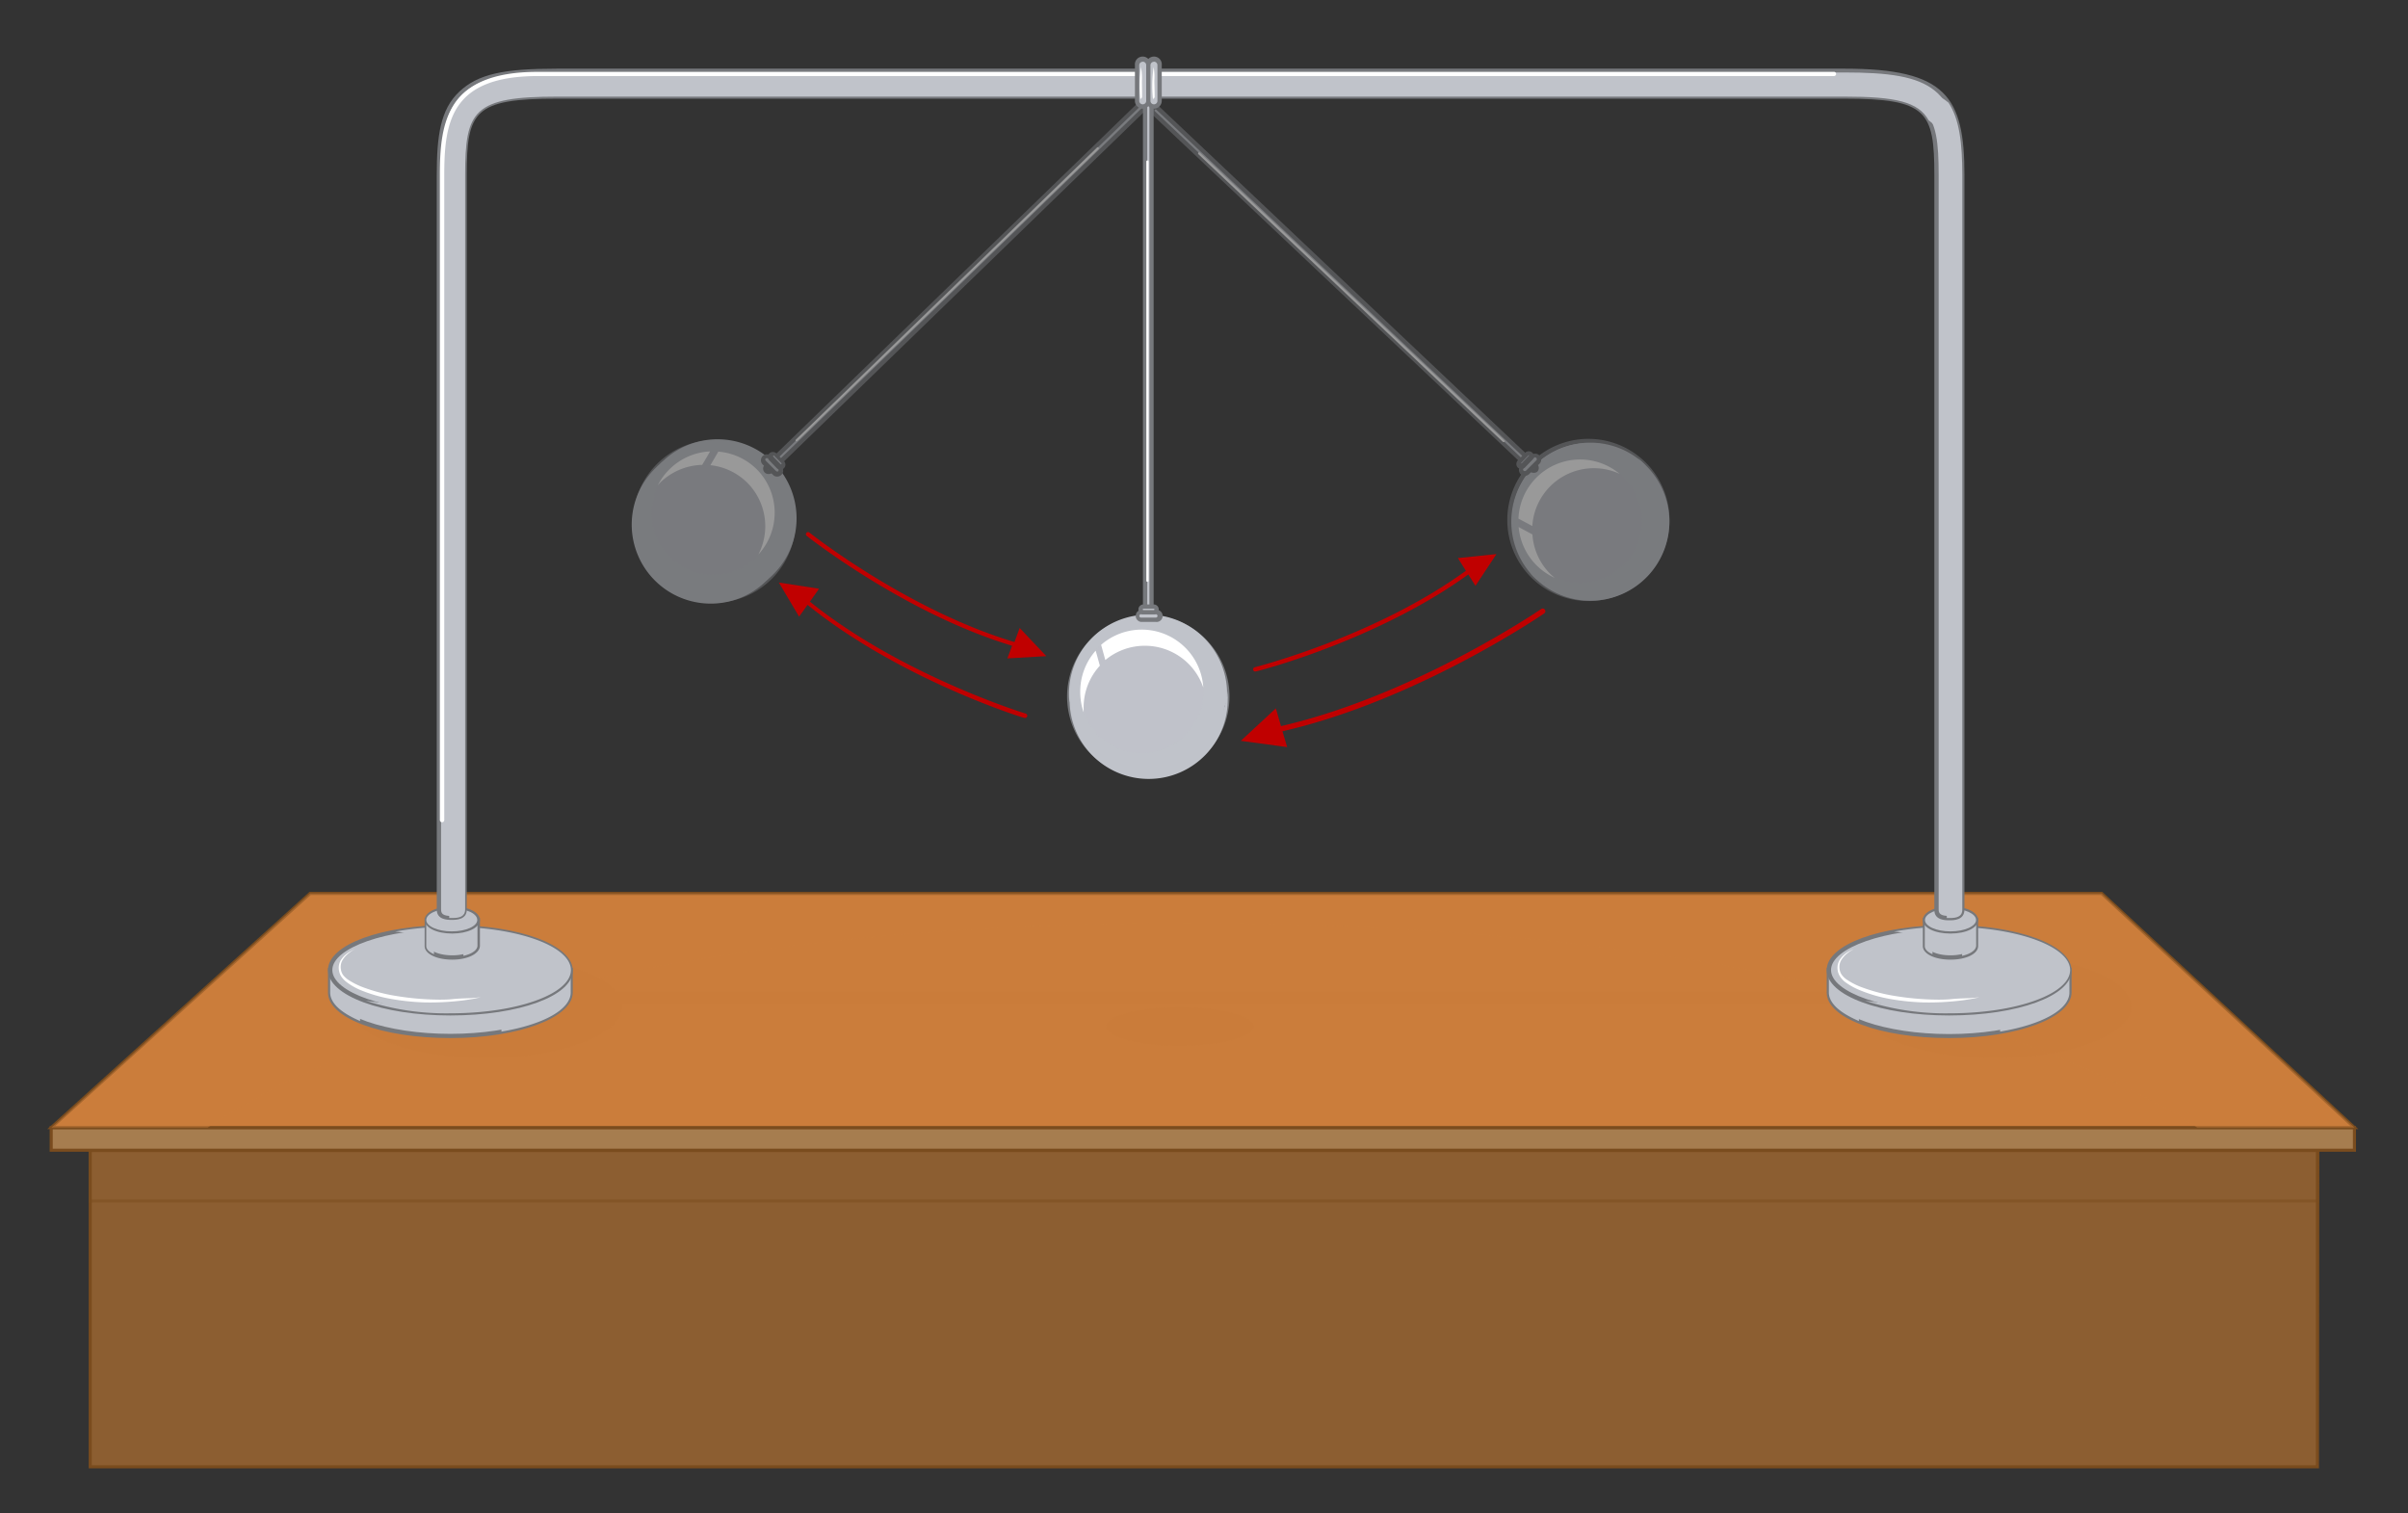 <svg xmlns="http://www.w3.org/2000/svg" viewBox="0 0 234.26 147.22"><rect x="0" y="0" width="234.26" height="147.22" fill="#333333" stroke="none"/><defs><style>.cls-1{isolation:isolate;}.cls-2{fill:#8c5e31;}.cls-3{fill:#7a4c1e;}.cls-4{fill:#a67d4f;}.cls-5,.cls-7{fill:#cb7d3b;}.cls-13,.cls-14,.cls-6,.cls-7{opacity:0.5;}.cls-10,.cls-11,.cls-6,.cls-7{mix-blend-mode:multiply;}.cls-10,.cls-14,.cls-8{fill:#c0c3ca;}.cls-9{fill:#76787c;}.cls-12{fill:#fff;}.cls-14{mix-blend-mode:screen;}.cls-15{fill:#c00000;}</style></defs><g class="cls-1"><g id="Layer_1" data-name="Layer 1"><rect class="cls-2" x="8.78" y="111.91" width="216.67" height="30.8"/><path class="cls-3" d="M225.6,142.86H8.63v-31.1h217Zm-216.67-.3H225.3v-30.5H8.93Z"/><rect class="cls-4" x="4.98" y="109.71" width="224.06" height="2.2"/><path class="cls-3" d="M229.2,112.06H4.83v-2.5H229.2Zm-224.07-.3H228.9v-1.9H5.13Z"/><polygon class="cls-5" points="229.05 109.71 4.98 109.71 30.17 86.92 204.46 86.92 229.05 109.71"/><path class="cls-3" d="M229.43,109.86H4.59L30.11,86.77H204.52l0,0Zm-224.06-.3H228.66L204.4,87.08H30.23Z"/><g class="cls-6"><path class="cls-5" d="M213.76,109.71h15.29L204.46,86.92H30.17L5,109.71H20.2c10.17-6.85,37.18-19.89,95.31-19.89C175.93,89.82,204,103.37,213.76,109.71Z"/></g><g class="cls-6"><rect class="cls-2" x="8.78" y="111.91" width="216.67" height="4.9"/><path class="cls-3" d="M225.6,117H8.63v-5.19h217Zm-216.67-.3H225.3v-4.59H8.93Z"/></g><path class="cls-7" d="M194.07,92.94c-6,0-11,1.48-12.68,3.53H60c-1.67-2-6.72-3.53-12.68-3.53C40,92.94,34,95.18,34,97.94s5.94,5,13.27,5,13.27-2.24,13.27-5a1.94,1.94,0,0,0,0-.24H180.82a1.94,1.94,0,0,0,0,.24c0,2.76,5.94,5,13.27,5s13.27-2.24,13.27-5S201.4,92.94,194.07,92.94Z"/><path class="cls-7" d="M122,99.87c0,1-3.23,1.9-7.21,1.9s-7.21-.85-7.21-1.9S110.76,98,114.74,98,122,98.81,122,99.87Z"/><path class="cls-8" d="M53.84,94.38c-2.05-1.22-5.77-2-10-2s-8,.82-10,2H32.12v2.18c0,2.32,5.24,4.21,11.7,4.21s11.7-1.89,11.7-4.21V94.38Z"/><path class="cls-9" d="M43.82,101c-6.68,0-11.91-1.94-11.91-4.42V94.17h1.83c2.18-1.28,5.94-2,10.08-2s7.89.75,10.07,2h1.83v2.39C55.72,99,50.5,101,43.82,101ZM32.33,94.59v2c0,2.17,5.26,4,11.49,4s11.49-1.83,11.49-4v-2H53.78l-.05,0c-2.08-1.24-5.88-2-9.91-2s-7.84.77-9.91,2l0,0Z"/><path class="cls-10" d="M35,93.78a10.09,10.09,0,0,0-1.23.6H32.12v2.18c0,1.06,1.1,2,2.91,2.78Z"/><path class="cls-10" d="M53.84,94.38a15.39,15.39,0,0,0-5.06-1.64v7.63c4-.67,6.74-2.12,6.74-3.81V94.38Z"/><path class="cls-8" d="M55.52,94.38c0,2.33-5.24,4.21-11.7,4.21s-11.7-1.88-11.7-4.21,5.24-4.21,11.7-4.21S55.52,92.05,55.52,94.38Z"/><path class="cls-9" d="M43.82,98.8c-6.68,0-11.91-1.94-11.91-4.42S37.14,90,43.82,90s11.9,1.94,11.9,4.42S50.5,98.8,43.82,98.8Zm0-8.42c-6.23,0-11.49,1.83-11.49,4s5.26,4,11.49,4,11.49-1.83,11.49-4S50.05,90.38,43.82,90.38Z"/><g class="cls-11"><path class="cls-8" d="M43.82,90.17a29.69,29.69,0,0,0-5.38.47c1.18.08,2.07.38,2.07,1.1,0,2.08,3.86,2.92,6.58,1.67l6.06,1.77s-4,4.18-17.55,2.19h0a25.36,25.36,0,0,0,8.24,1.22c6.46,0,11.7-1.88,11.7-4.21S50.28,90.17,43.82,90.17Z"/></g><path class="cls-8" d="M46.08,89.51a4.47,4.47,0,0,0-4.26,0h-.35v2.54c0,.61,1.11,1.11,2.48,1.11s2.48-.5,2.48-1.11V89.51Z"/><path class="cls-9" d="M44,93.37c-1.54,0-2.69-.57-2.69-1.32V89.3h.5a4.79,4.79,0,0,1,4.38,0h.5v2.75C46.64,92.8,45.49,93.37,44,93.37Zm-2.28-3.65v2.33c0,.42.94.9,2.28.9s2.28-.48,2.28-.9V89.72H46l-.06,0a4.33,4.33,0,0,0-4,0l-.06,0Z"/><path class="cls-10" d="M42.22,89.29a2.48,2.48,0,0,0-.4.22h-.35v2.54c0,.31.29.59.75.79Z"/><path class="cls-10" d="M46.08,89.51a2.68,2.68,0,0,0-1-.41V93c.82-.18,1.37-.56,1.37-1V89.51Z"/><path class="cls-8" d="M46.43,89.51c0,.61-1.11,1.11-2.48,1.11s-2.48-.5-2.48-1.11S42.58,88.4,44,88.4,46.43,88.9,46.43,89.51Z"/><path class="cls-9" d="M44,90.83c-1.54,0-2.69-.57-2.69-1.32s1.15-1.32,2.69-1.32,2.69.57,2.69,1.32S45.49,90.83,44,90.83Zm0-2.22c-1.34,0-2.28.47-2.28.9s.94.9,2.28.9,2.28-.47,2.28-.9S45.29,88.61,44,88.61Z"/><path class="cls-10" d="M46.43,89.51c0,.61-1.11,1.11-2.48,1.11s-2.48-.5-2.48-1.11S42.58,88.4,44,88.4,46.43,88.9,46.43,89.51Z"/><path class="cls-12" d="M34.56,92.33a3.27,3.27,0,0,0-.62.4,2.61,2.61,0,0,0-.57.61,1.33,1.33,0,0,0-.2,1,1.21,1.21,0,0,0,.22.54,2.39,2.39,0,0,0,.46.43,7.24,7.24,0,0,0,1.27.67,16.41,16.41,0,0,0,3,.85,27.12,27.12,0,0,0,3.14.38c1,.06,2,.08,2.77,0s1.49-.07,2-.11l.75-.07-.73.15a19.46,19.46,0,0,1-2,.26,24.64,24.64,0,0,1-2.81.09,22.62,22.62,0,0,1-3.2-.34A14.12,14.12,0,0,1,35,96.3a6.16,6.16,0,0,1-1.3-.76,2.3,2.3,0,0,1-.5-.53,1.55,1.55,0,0,1-.23-.64,1.44,1.44,0,0,1,.3-1.11,2.46,2.46,0,0,1,.65-.59,3.83,3.83,0,0,1,.49-.27Z"/><path class="cls-8" d="M199.64,94.38c-2-1.22-5.77-2-10-2s-8,.82-10,2h-1.68v2.18c0,2.32,5.24,4.21,11.7,4.21s11.7-1.89,11.7-4.21V94.38Z"/><path class="cls-9" d="M189.62,101c-6.68,0-11.91-1.94-11.91-4.42V94.17h1.83c2.18-1.28,5.94-2,10.08-2s7.9.75,10.08,2h1.83v2.39C201.53,99,196.29,101,189.62,101Zm-11.49-6.39v2c0,2.17,5.26,4,11.49,4s11.49-1.83,11.49-4v-2h-1.53l-.05,0c-2.07-1.24-5.87-2-9.91-2s-7.83.77-9.91,2l-.05,0Z"/><path class="cls-10" d="M180.84,93.78a10.27,10.27,0,0,0-1.24.6h-1.68v2.18c0,1.06,1.1,2,2.92,2.78Z"/><path class="cls-10" d="M199.64,94.38a15.39,15.39,0,0,0-5.06-1.64v7.63c4-.67,6.74-2.12,6.74-3.81V94.38Z"/><path class="cls-8" d="M201.32,94.38c0,2.33-5.24,4.21-11.7,4.21s-11.7-1.88-11.7-4.21,5.24-4.21,11.7-4.21S201.32,92.05,201.32,94.38Z"/><path class="cls-9" d="M189.62,98.8c-6.68,0-11.91-1.94-11.91-4.42S182.94,90,189.62,90s11.91,1.94,11.91,4.42S196.29,98.8,189.62,98.8Zm0-8.42c-6.23,0-11.49,1.83-11.49,4s5.26,4,11.49,4,11.49-1.83,11.49-4S195.85,90.38,189.62,90.38Z"/><g class="cls-11"><path class="cls-8" d="M189.62,90.17a29.49,29.49,0,0,0-5.37.47c1.17.08,2.06.38,2.06,1.1,0,2.08,3.87,2.92,6.58,1.67L199,95.18s-4,4.18-17.54,2.19h0a25.25,25.25,0,0,0,8.23,1.22c6.46,0,11.7-1.88,11.7-4.21S196.08,90.17,189.62,90.17Z"/></g><path class="cls-8" d="M191.88,89.51a4.47,4.47,0,0,0-4.26,0h-.35v2.54c0,.61,1.11,1.11,2.48,1.11s2.49-.5,2.49-1.11V89.51Z"/><path class="cls-9" d="M189.75,93.37c-1.54,0-2.69-.57-2.69-1.32V89.3h.5a4.81,4.81,0,0,1,4.39,0h.49v2.75C192.44,92.8,191.29,93.37,189.75,93.37Zm-2.27-3.65v2.33c0,.42.93.9,2.27.9s2.28-.48,2.28-.9V89.72h-.22l-.05,0a4.35,4.35,0,0,0-4,0l-.06,0Z"/><path class="cls-10" d="M188,89.29a3,3,0,0,0-.4.22h-.35v2.54c0,.31.28.59.75.79Z"/><path class="cls-10" d="M191.88,89.51a2.63,2.63,0,0,0-1-.41V93c.81-.18,1.37-.56,1.37-1V89.51Z"/><path class="cls-8" d="M192.24,89.51c0,.61-1.12,1.11-2.49,1.11s-2.48-.5-2.48-1.11,1.11-1.11,2.48-1.11S192.24,88.9,192.24,89.51Z"/><path class="cls-9" d="M189.75,90.83c-1.54,0-2.69-.57-2.69-1.32s1.15-1.32,2.69-1.32,2.69.57,2.69,1.32S191.29,90.83,189.75,90.83Zm0-2.22c-1.34,0-2.27.47-2.27.9s.93.9,2.27.9,2.28-.47,2.28-.9S191.09,88.61,189.75,88.61Z"/><path class="cls-10" d="M192.24,89.51c0,.61-1.12,1.11-2.49,1.11s-2.48-.5-2.48-1.11,1.11-1.11,2.48-1.11S192.24,88.9,192.24,89.51Z"/><path class="cls-12" d="M180.37,92.33a3.49,3.49,0,0,0-.63.4,2.61,2.61,0,0,0-.57.61,1.33,1.33,0,0,0-.2,1,1.23,1.23,0,0,0,.23.54,1.92,1.92,0,0,0,.46.43,6.81,6.81,0,0,0,1.26.67,16.64,16.64,0,0,0,3,.85,27.12,27.12,0,0,0,3.14.38c1,.06,2,.08,2.78,0s1.49-.07,2-.11l.75-.07-.74.15a19.46,19.46,0,0,1-2,.26,24.64,24.64,0,0,1-2.81.09,22.62,22.62,0,0,1-3.2-.34,14.12,14.12,0,0,1-3.1-.93,6.42,6.42,0,0,1-1.3-.76A2.3,2.3,0,0,1,179,95a1.55,1.55,0,0,1-.23-.64,1.48,1.48,0,0,1,.3-1.11,2.46,2.46,0,0,1,.65-.59,3.81,3.81,0,0,1,.5-.27Z"/><path class="cls-8" d="M189.65,89.33c-.69,0-1.26-.14-1.26-.83V17.05c0-6.3-.77-7.65-9-7.65H54.19c-8.21,0-9,1.35-9,7.65V88.5c0,.69-.56.83-1.25.83s-1.25-.14-1.25-.83V17.05c0-3.78.34-6.29,2.11-8s4.29-2.19,9.38-2.19H179.41c9.83,0,11.49,2.54,11.49,10.16V88.5C190.9,89.19,190.34,89.33,189.65,89.33Z"/><path class="cls-9" d="M189.65,89.54c-.4,0-1.47,0-1.47-1V17.05c0-6.23-.7-7.45-8.77-7.45H54.19c-8.08,0-8.78,1.22-8.78,7.45V88.5c0,1-1.06,1-1.46,1s-1.46,0-1.46-1V17.05c0-3.83.35-6.39,2.18-8.12S49,6.68,54.19,6.68H179.41c9.93,0,11.7,2.72,11.7,10.37V88.5C191.11,89.54,190.05,89.54,189.65,89.54ZM54.19,9.19H179.41c8.35,0,9.19,1.49,9.19,7.86V88.5c0,.38.18.62,1.05.62s1-.24,1-.62V17.05c0-8.58-2.68-10-11.28-10H54.19c-5,0-7.62.59-9.23,2.13s-2.05,4.1-2.05,7.82V88.5c0,.38.17.62,1,.62s1-.24,1-.62V17.05C45,10.68,45.84,9.19,54.19,9.19Z"/><g class="cls-11"><path class="cls-10" d="M190.9,88.5V17.05c0-3.17-.29-5.47-1.34-7.06-1.68-1.41-4.5-2-9.16-2H55.19c-5.09,0-7.72.62-9.38,2.19s-2.11,4.2-2.11,8V89.32H44c.69,0,1.25-.14,1.25-.83V17.05c0-6.3.78-7.65,9-7.65H179.41c5,0,7.23.5,8.22,2.31,1.53,1.08,1.76,3,1.76,6.47V89.32h.26C190.34,89.33,190.9,89.19,190.9,88.5Z"/></g><path class="cls-12" d="M43,80a.21.21,0,0,1-.21-.21V17.05c0-5.3.73-10.06,9.56-10.06H178.42a.2.2,0,0,1,.2.21.2.2,0,0,1-.2.2H52.36c-8.45,0-9.14,4.38-9.14,9.65V79.77A.21.21,0,0,1,43,80Z"/><g class="cls-13"><path class="cls-8" d="M74.83,56.25A7.69,7.69,0,1,1,75,45.38,7.69,7.69,0,0,1,74.83,56.25Z"/><path class="cls-9" d="M69.48,58.63A7.9,7.9,0,1,1,75,56.4,7.86,7.86,0,0,1,69.48,58.63Zm0-15.37a7.48,7.48,0,1,0,5.37,2.27A7.43,7.43,0,0,0,69.47,43.26Z"/><g class="cls-11"><path class="cls-8" d="M64.86,55.21A7.7,7.7,0,0,1,64.6,44.8a4.81,4.81,0,0,0-.48.42,7.69,7.69,0,1,0,10.71,11c.15-.15.29-.3.43-.46A7.7,7.7,0,0,1,64.86,55.21Z"/></g><path class="cls-10" d="M74.83,56.25c-3,3-13.76-8.08-10.71-11a7.69,7.69,0,1,1,10.71,11Z"/><path class="cls-14" d="M73.56,54.24a6,6,0,1,1,.13-8.51A6,6,0,0,1,73.56,54.24Z"/><path class="cls-12" d="M73.69,45.73a6,6,0,0,0-3.81-1.79c-.25.44-.51.88-.77,1.32a6,6,0,0,1,3.67,1.79,6,6,0,0,1,1,6.9A6,6,0,0,0,73.69,45.73Z"/><path class="cls-12" d="M68.31,45.23c.26-.43.52-.87.77-1.31a6,6,0,0,0-3.9,1.69A5.83,5.83,0,0,0,64,47.21l.26-.29A6.08,6.08,0,0,1,68.31,45.23Z"/><path class="cls-8" d="M74.54,45.82a.31.31,0,0,1,0-.44l36.32-35.23a.31.31,0,0,1,.44,0,.31.31,0,0,1,0,.44L75,45.83A.31.31,0,0,1,74.54,45.82Z"/><path class="cls-9" d="M74.76,46.12a.51.51,0,0,1-.37-.15.54.54,0,0,1-.15-.38.48.48,0,0,1,.16-.36L110.71,10a.52.52,0,0,1,.88.39.49.49,0,0,1-.15.36L75.13,46A.55.55,0,0,1,74.76,46.12Zm36.31-35.85a.11.11,0,0,0-.07,0L74.69,45.53a.11.11,0,0,0,0,.07.13.13,0,0,0,0,.08c.07.07.11,0,.14,0l36.32-35.23a.09.09,0,0,0,0-.07.11.11,0,0,0,0-.07A.12.12,0,0,0,111.07,10.27Z"/><path class="cls-8" d="M75.87,46.05a.37.37,0,0,1-.53,0l-1-1a.39.39,0,0,1,0-.54h0a.36.36,0,0,1,.52,0l1,1a.37.37,0,0,1,0,.52Z"/><path class="cls-9" d="M75.61,46.37a.54.54,0,0,1-.42-.18l-1-1a.58.58,0,1,1,.84-.81l1,1a.62.62,0,0,1,.16.41.56.56,0,0,1-.18.42A.59.59,0,0,1,75.61,46.37Zm-1-1.78a.21.21,0,0,0-.11,0,.17.17,0,0,0,0,.24l1,1a.16.16,0,0,0,.23,0,.18.18,0,0,0,0-.12.15.15,0,0,0,0-.12l-1-1A.21.21,0,0,0,74.6,44.59Z"/><path class="cls-8" d="M76.11,45.41a.27.27,0,0,1-.39,0L75,44.65a.27.27,0,0,1,0-.39h0a.27.27,0,0,1,.38,0l.74.76a.28.28,0,0,1,0,.39Z"/><path class="cls-9" d="M75.92,45.7a.49.49,0,0,1-.35-.15l-.73-.76a.48.48,0,0,1-.14-.34.53.53,0,0,1,.15-.34.5.5,0,0,1,.68,0l.74.76a.49.49,0,0,1,0,.68A.48.48,0,0,1,75.92,45.7Zm-.73-1.31a.08.08,0,0,0,0,0,.08.08,0,0,0,0,0s0,0,0,0l.73.76a.06.06,0,0,0,.1,0,.08.08,0,0,0,0-.09l-.74-.76A0,0,0,0,0,75.19,44.39Z"/><path class="cls-12" d="M77.5,42.93a.11.11,0,0,1-.08,0,.11.11,0,0,1,0-.15l29.28-28.4a.11.11,0,1,1,.15.15L77.57,42.9A.11.11,0,0,1,77.5,42.93Z"/></g><g class="cls-13"><path class="cls-8" d="M159.81,45a7.69,7.69,0,1,1-10.86.3A7.69,7.69,0,0,1,159.81,45Z"/><path class="cls-9" d="M154.53,58.48A7.89,7.89,0,1,1,160.27,56,7.85,7.85,0,0,1,154.53,58.48Zm0-15.37a7.47,7.47,0,1,0,5.14,2A7.44,7.44,0,0,0,154.53,43.11Z"/><g class="cls-11"><path class="cls-8" d="M159.19,55a7.67,7.67,0,0,1-10.38.71,6.33,6.33,0,0,0,.44.46A7.69,7.69,0,1,0,159.81,45a4.72,4.72,0,0,0-.48-.41A7.68,7.68,0,0,1,159.19,55Z"/></g><path class="cls-10" d="M159.81,45c3.09,2.92-7.48,14.09-10.56,11.17A7.69,7.69,0,0,1,159.81,45Z"/><path class="cls-14" d="M157.86,46.35a6,6,0,1,1-8.51.24A6,6,0,0,1,157.86,46.35Z"/><path class="cls-12" d="M149.35,46.59a6,6,0,0,0-1.63,3.87l1.35.72a6,6,0,0,1,8.49-5.08A6,6,0,0,0,149.35,46.59Z"/><path class="cls-12" d="M149.08,52l-1.34-.72a6,6,0,0,0,1.85,3.83,6.14,6.14,0,0,0,1.65,1.11l-.3-.26A6,6,0,0,1,149.08,52Z"/><path class="cls-8" d="M149.4,45.73a.31.31,0,0,1-.44,0L112.21,11a.31.31,0,0,1,.43-.46l36.75,34.77A.31.31,0,0,1,149.4,45.73Z"/><path class="cls-9" d="M149.18,46a.48.48,0,0,1-.36-.15L112.07,11.13a.52.52,0,0,1,0-.74.53.53,0,0,1,.73,0l36.75,34.77a.53.53,0,0,1,0,.74A.55.55,0,0,1,149.18,46ZM112.43,10.65a.1.1,0,0,0-.07.18L149.11,45.6s.08,0,.14,0a.11.11,0,0,0,0-.15L112.5,10.68A.09.09,0,0,0,112.43,10.65Z"/><path class="cls-8" d="M149.58,44.4a.38.38,0,0,1,0,.53l-1,1a.38.38,0,0,1-.53,0h0a.38.38,0,0,1,0-.53l1-1.05a.38.38,0,0,1,.53,0Z"/><path class="cls-9" d="M148.34,46.3a.58.58,0,0,1-.4-.16.59.59,0,0,1,0-.83l1-1a.58.58,0,0,1,.82,0,.57.57,0,0,1,0,.82l-1,1A.62.62,0,0,1,148.34,46.3Zm1-1.8a.13.13,0,0,0-.12.06l-1,1a.15.15,0,0,0,0,.23.18.18,0,0,0,.24,0l1-1a.18.18,0,0,0,0-.24A.21.21,0,0,0,149.33,44.5Z"/><path class="cls-8" d="M148.93,44.18a.28.28,0,0,1,0,.39l-.73.76a.26.26,0,0,1-.38,0h0a.27.27,0,0,1,0-.39l.73-.76a.27.27,0,0,1,.39,0Z"/><path class="cls-9" d="M148,45.63a.51.51,0,0,1-.33-.13.45.45,0,0,1-.15-.34.51.51,0,0,1,.13-.35l.73-.77a.5.5,0,0,1,.68,0,.43.43,0,0,1,.15.34.47.47,0,0,1-.13.34l-.73.77A.51.51,0,0,1,148,45.63Zm.73-1.32a.06.06,0,0,0-.05,0l-.73.77s0,0,0,0a.06.06,0,0,0,0,0s.06,0,.09,0l.73-.77a.06.06,0,0,0,0,0,.06.06,0,0,0,0-.05A0,0,0,0,0,148.74,44.31Z"/><path class="cls-12" d="M146.28,43a.11.11,0,0,1-.07,0L116.58,15a.12.12,0,0,1,0-.15.11.11,0,0,1,.15,0l29.63,28a.1.1,0,0,1,0,.15A.11.11,0,0,1,146.28,43Z"/></g><path class="cls-8" d="M111.71,60.71a.31.31,0,0,1-.31-.31V9.81a.32.32,0,0,1,.63,0V60.4A.31.31,0,0,1,111.71,60.71Z"/><path class="cls-9" d="M111.71,60.92a.52.52,0,0,1-.52-.52V9.81a.52.52,0,0,1,.52-.52.52.52,0,0,1,.52.52V60.4A.52.52,0,0,1,111.71,60.92Zm0-51.21a.1.1,0,0,0-.1.1V60.4c0,.12.21.12.21,0V9.81A.1.1,0,0,0,111.71,9.71Z"/><path class="cls-12" d="M111.62,56.61a.11.11,0,0,1-.1-.11V15.71a.11.11,0,0,1,.1-.1.11.11,0,0,1,.11.1V56.5A.11.11,0,0,1,111.62,56.61Z"/><path class="cls-8" d="M119.4,67.77a7.69,7.69,0,1,1-7.69-7.69A7.69,7.69,0,0,1,119.4,67.77Z"/><path class="cls-9" d="M111.71,75.67a7.9,7.9,0,1,1,7.9-7.9A7.9,7.9,0,0,1,111.71,75.67Zm0-15.38a7.48,7.48,0,1,0,7.48,7.48A7.49,7.49,0,0,0,111.71,60.29Z"/><g class="cls-11"><path class="cls-8" d="M111.71,74.19a7.68,7.68,0,0,1-7.65-7q0,.31,0,.63a7.69,7.69,0,1,0,15.37,0c0-.21,0-.42,0-.63A7.68,7.68,0,0,1,111.71,74.19Z"/></g><path class="cls-10" d="M119.4,67.77C119.4,72,104,72,104,67.77a7.69,7.69,0,1,1,15.37,0Z"/><path class="cls-14" d="M117.08,67.28a6,6,0,1,1-6-6A6,6,0,0,1,117.08,67.28Z"/><path class="cls-12" d="M111.06,61.26a6,6,0,0,0-3.94,1.48c.14.5.28,1,.41,1.48a6,6,0,0,1,3.84-1.39,6,6,0,0,1,5.69,4.06A6,6,0,0,0,111.06,61.26Z"/><path class="cls-12" d="M107,64.77c-.14-.49-.27-1-.41-1.46a6,6,0,0,0-1.5,4,6.06,6.06,0,0,0,.33,2c0-.13,0-.26,0-.39A6,6,0,0,1,107,64.77Z"/><path class="cls-8" d="M112.81,59.92a.38.38,0,0,1-.38.38H111a.38.38,0,0,1-.37-.38h0a.38.38,0,0,1,.37-.37h1.44a.38.38,0,0,1,.38.37Z"/><path class="cls-9" d="M112.43,60.51H111a.59.59,0,0,1,0-1.17h1.44a.59.59,0,1,1,0,1.17ZM111,59.76a.16.16,0,0,0-.16.16.16.16,0,0,0,.16.17h1.44a.17.17,0,0,0,.17-.17.17.17,0,0,0-.17-.16Z"/><path class="cls-8" d="M112.52,59.3a.28.28,0,0,1-.28.27h-1a.28.28,0,0,1-.28-.27h0a.28.28,0,0,1,.28-.28h1a.28.28,0,0,1,.28.28Z"/><path class="cls-9" d="M112.24,59.78h-1a.48.48,0,0,1-.49-.48.49.49,0,0,1,.49-.49h1a.49.49,0,0,1,.49.49A.48.48,0,0,1,112.24,59.78Zm-1-.55a.07.07,0,0,0-.07.07.07.07,0,0,0,.07.06h1a.07.07,0,0,0,.07-.06.07.07,0,0,0-.07-.07Z"/><path class="cls-8" d="M111.71,9.81a.54.54,0,0,1-.54.55h0a.54.54,0,0,1-.55-.55V6.35a.54.54,0,0,1,.55-.55h0a.54.54,0,0,1,.54.55Z"/><path class="cls-9" d="M111.17,10.57a.76.76,0,0,1-.76-.76V6.35a.76.76,0,1,1,1.51,0V9.81A.76.76,0,0,1,111.17,10.57Zm0-4.56a.34.34,0,0,0-.34.34V9.81a.34.34,0,0,0,.34.34.34.34,0,0,0,.34-.34V6.35A.34.34,0,0,0,111.17,6Z"/><path class="cls-8" d="M112.81,9.81a.55.55,0,0,1-.55.55h0a.55.55,0,0,1-.55-.55V6.35a.55.55,0,0,1,.55-.55h0a.55.55,0,0,1,.55.55Z"/><path class="cls-9" d="M112.26,10.57a.76.76,0,0,1-.75-.76V6.35a.76.76,0,1,1,1.51,0V9.81A.76.76,0,0,1,112.26,10.57Zm0-4.56a.34.34,0,0,0-.34.34V9.81a.34.34,0,0,0,.34.34.34.34,0,0,0,.34-.34V6.35A.34.34,0,0,0,112.26,6Z"/><path class="cls-12" d="M111.09,7.86A5.91,5.91,0,0,0,111,6.53s0,0,0,0a13,13,0,0,0-.07,3.06c0,.11.17-.09.17-.14C111.11,8.94,111.09,8.4,111.09,7.86Z"/><path class="cls-12" d="M112.3,7.86a5.38,5.38,0,0,0-.07-1.33s0,0,0,0a12.52,12.52,0,0,0-.07,3.06c0,.11.17-.09.17-.14C112.33,8.94,112.31,8.4,112.3,7.86Z"/><path class="cls-15" d="M101.79,63.84,99.2,61.1l-.51,1.37C88.27,59.35,78.86,51.91,78.76,51.83a.22.22,0,0,0-.3,0,.21.21,0,0,0,0,.29c.1.09,9.55,7.56,20,10.71l-.46,1.23Z"/><path class="cls-15" d="M145.58,53.91l-3.75.39.78,1.23c-8.8,6.4-20.43,9.37-20.55,9.39a.22.22,0,0,0-.15.26.21.21,0,0,0,.25.15c.13,0,11.8-3,20.68-9.44l.7,1.11Z"/><path class="cls-15" d="M120.71,72.08l3.41-3.16.5,1.73c13-3,25.19-11.31,25.32-11.4a.25.25,0,0,1,.35.07.26.26,0,0,1-.06.36c-.13.09-12.34,8.47-25.47,11.47l.46,1.54Z"/><path class="cls-15" d="M75.77,56.68l3.91.6-.89,1.26c8.86,7.14,20.85,10.85,21,10.89a.22.22,0,0,1-.13.42c-.13,0-12.17-3.77-21.1-11L77.74,60Z"/></g></g></svg>